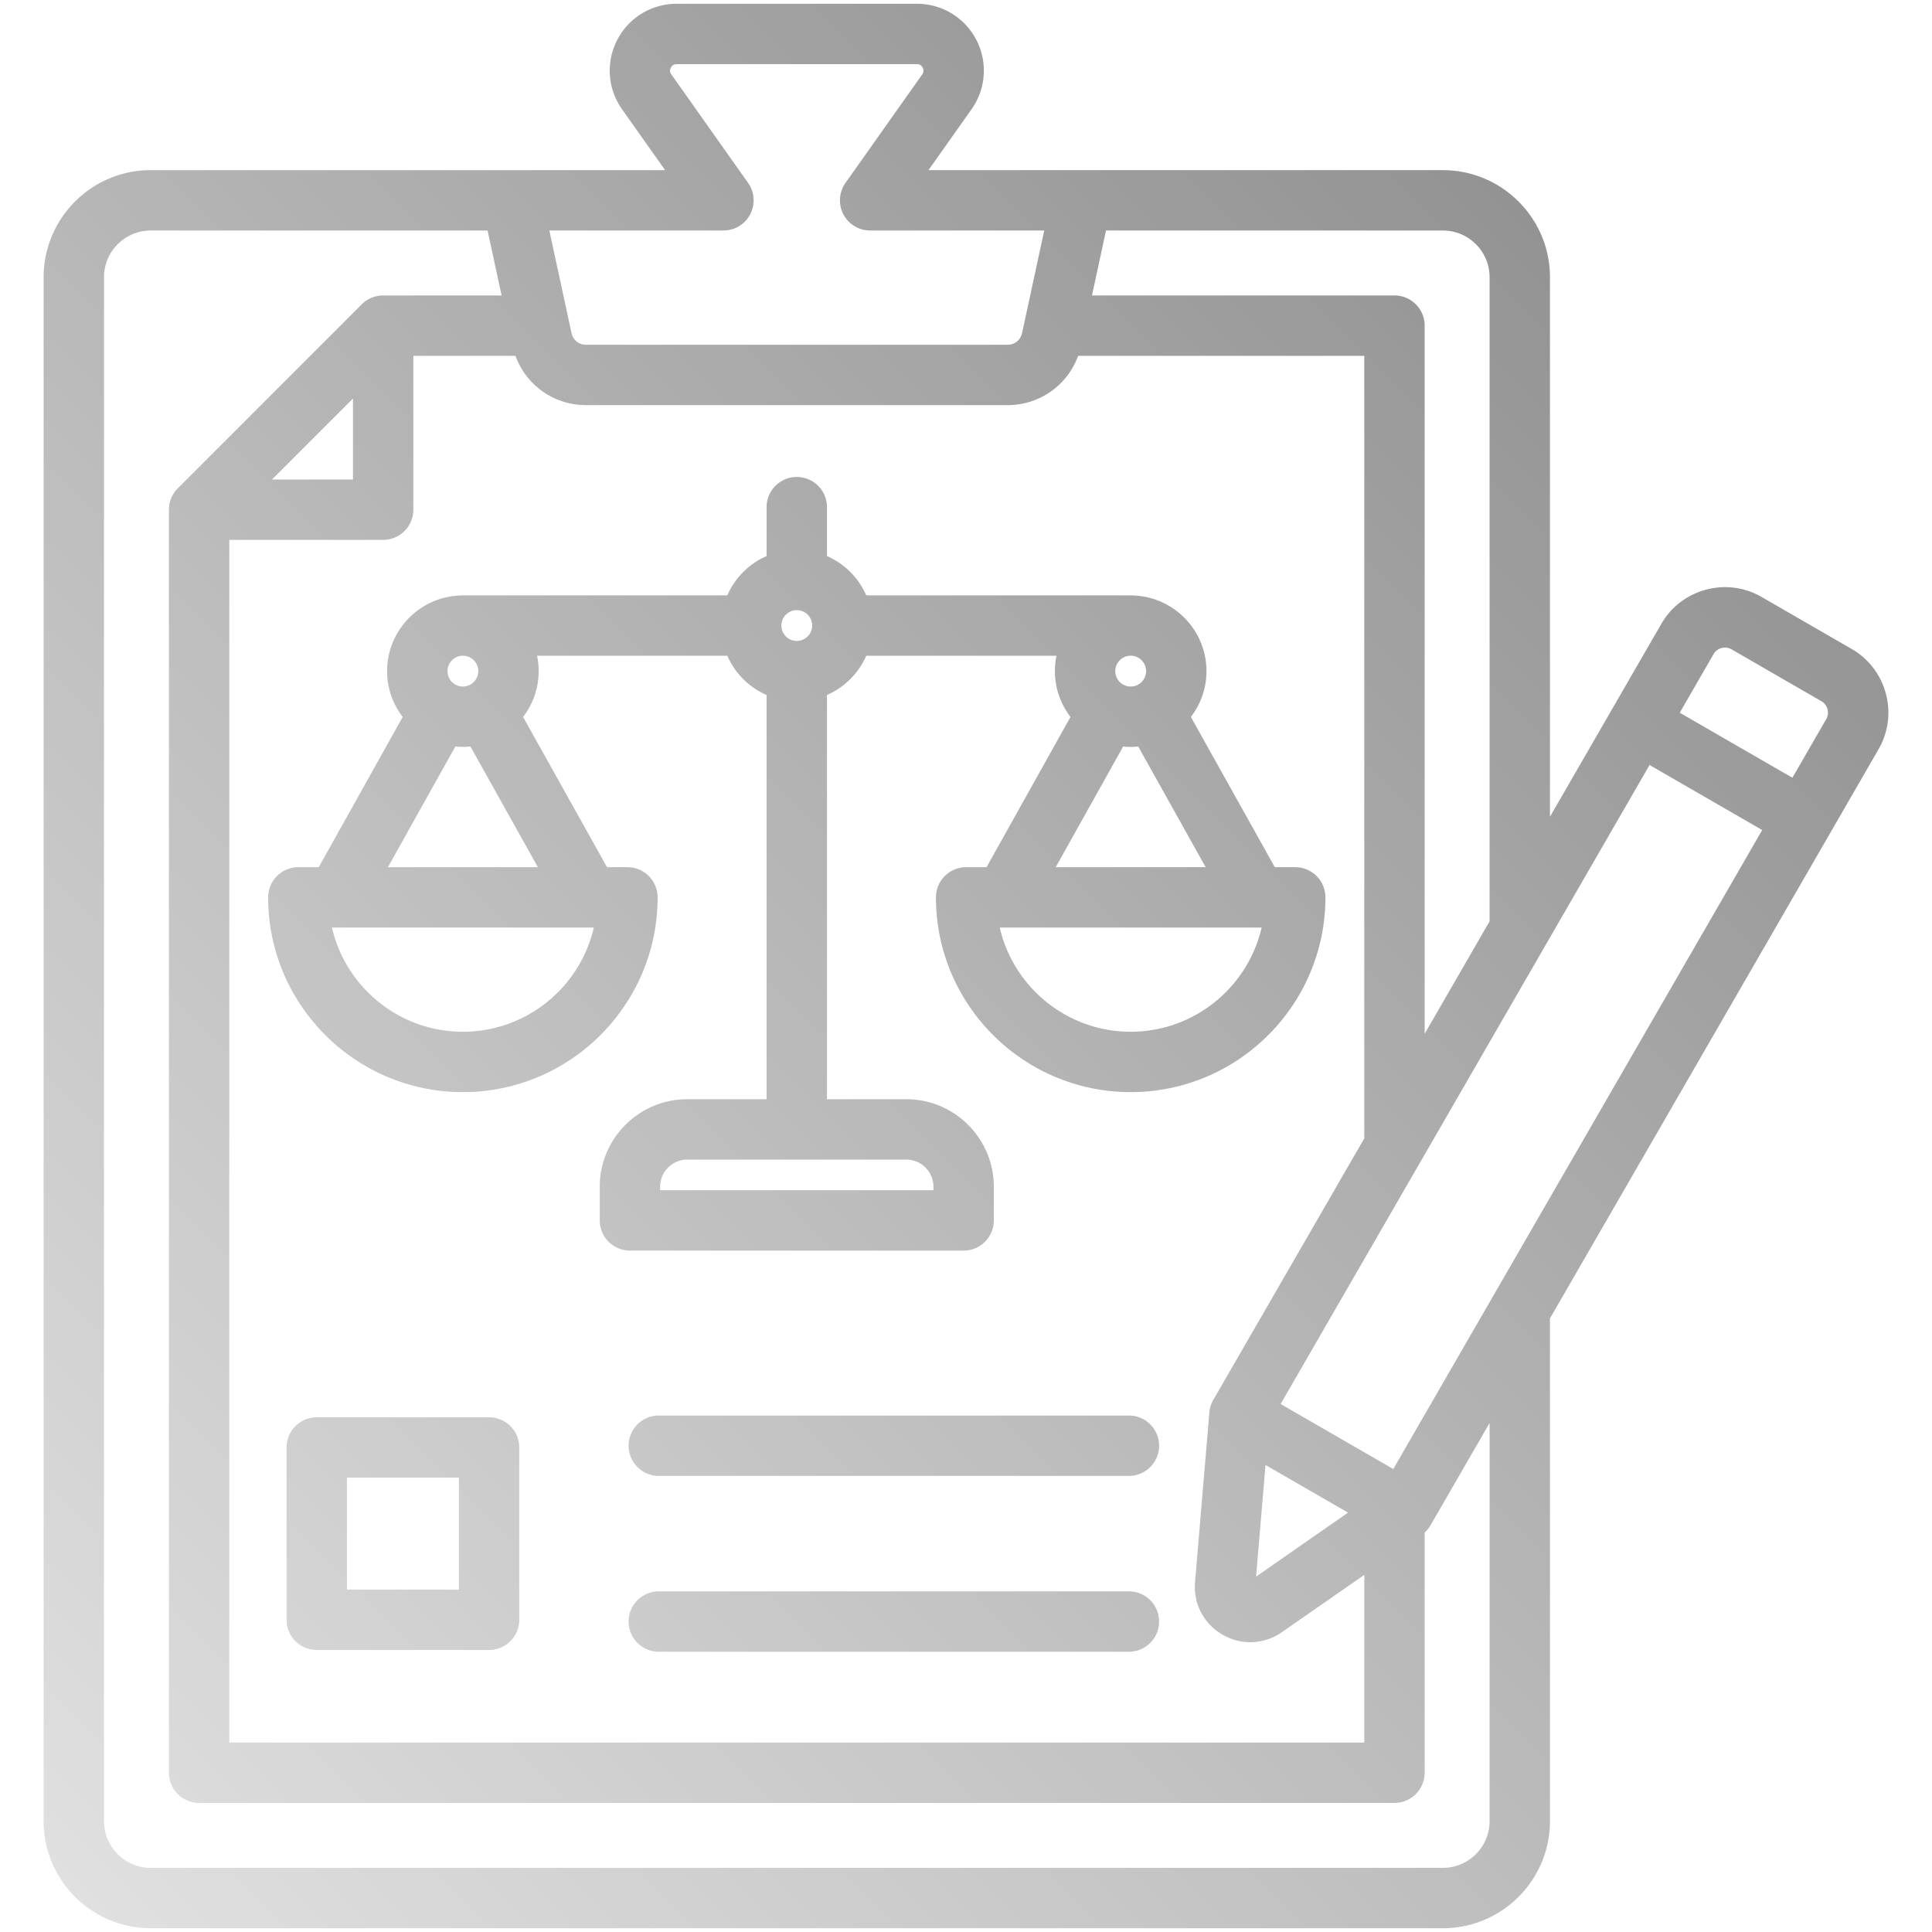 <?xml version="1.0" encoding="UTF-8"?>
<svg xmlns="http://www.w3.org/2000/svg" xmlns:xlink="http://www.w3.org/1999/xlink" version="1.1" width="512" height="512" x="0" y="0" viewBox="0 0 512 512" style="enable-background:new 0 0 512 512" xml:space="preserve">
  <g>
    <linearGradient id="a" x1="3.203" x2="419.113" y1="486" y2="70.09" gradientUnits="userSpaceOnUse">
      <stop stop-opacity="1" stop-color="#e0e0e0" offset="0"/>
      <stop stop-opacity="1" stop-color="#939393" offset="1"/>
    </linearGradient>
    <path fill="url(#a)" d="M499.767 183.801c-1.348-5.029-4.565-9.228-9.062-11.824l-23.846-13.766c-4.496-2.597-9.741-3.284-14.77-1.937-5.028 1.347-9.228 4.565-11.823 9.061l-29.51 51.114V73.469c0-15.648-12.731-28.379-28.38-28.379h-136.32l11.402-16.121c3.848-5.44 4.339-12.488 1.282-18.394C255.683 4.669 249.645 1 242.982 1h-63.648c-6.663 0-12.701 3.669-15.758 9.575s-2.566 12.954 1.282 18.395l11.402 16.121H39.939c-15.648 0-28.379 12.731-28.379 28.379v409.151C11.56 498.269 24.291 511 39.939 511h342.437c15.649 0 28.38-12.731 28.38-28.379V349.389L497.83 198.57c2.596-4.495 3.284-9.741 1.937-14.769zm-439-40.731h40.774a8 8 0 0 0 8-8V94.297h27.063c2.854 7.815 10.202 13.072 18.75 13.072h111.608c8.548 0 15.895-5.258 18.75-13.072h75.838v207.382l-40.013 69.305a8.005 8.005 0 0 0-1.043 3.327l-3.796 44.945c-.484 5.731 2.31 11.077 7.29 13.953a14.675 14.675 0 0 0 7.355 1.992c2.925 0 5.838-.89 8.374-2.655l21.834-15.191v44.437H60.767zm11.314-16 21.459-21.459v21.459zm263.292 261.168 21.867 12.624-24.365 16.952zm33.859 1.073-29.852-17.235 97.769-169.342L467 219.968zm25.524-315.842v170.693l-17.207 29.804V86.297a8 8 0 0 0-8-8h-80.165l3.718-17.207h89.274c6.826 0 12.38 5.553 12.38 12.379zM191.716 61.09a8 8 0 0 0 6.531-12.62L177.92 19.73c-.409-.579-.455-1.185-.135-1.801.319-.617.84-.929 1.548-.929h63.648c.708 0 1.229.313 1.548.929.319.617.273 1.223-.135 1.801l-20.327 28.74a8 8 0 0 0 6.531 12.62h46.134l-5.861 27.124c-.415 1.917-1.949 3.155-3.91 3.155H155.354c-1.961 0-3.496-1.238-3.91-3.155l-5.861-27.125h46.133zm203.04 421.531c0 6.826-5.554 12.379-12.38 12.379H39.939c-6.826 0-12.379-5.553-12.379-12.379V73.469c0-6.826 5.553-12.379 12.379-12.379h89.275l3.718 17.207h-31.391a8 8 0 0 0-5.657 2.343L47.11 129.414a8 8 0 0 0-2.343 5.657v334.722a8 8 0 0 0 8 8h316.782a8 8 0 0 0 8-8v-63.66a7.984 7.984 0 0 0 1.551-1.914l15.656-27.117zm89.218-292.051L475 206.112l-29.851-17.234 8.973-15.542a3.45 3.45 0 0 1 2.107-1.606 3.458 3.458 0 0 1 2.629.338l23.846 13.767a3.449 3.449 0 0 1 1.606 2.108 3.443 3.443 0 0 1-.336 2.627zM255.372 331.42a8 8 0 0 0 8-8v-8.927c0-12.787-10.402-23.189-23.189-23.189h-21.025V184.182a20.19 20.19 0 0 0 10.409-10.409h50.413a20.122 20.122 0 0 0-.419 4.082c0 4.568 1.551 8.772 4.13 12.15l-22.246 39.812h-5.41a8 8 0 0 0-8 8c0 28.456 23.151 51.607 51.607 51.607 28.457 0 51.607-23.151 51.607-51.607a8 8 0 0 0-8-8h-5.409l-22.246-39.812c2.579-3.378 4.129-7.581 4.129-12.149 0-10.797-8.571-19.606-19.263-20.041a8.21 8.21 0 0 0-.819-.042h-70.076a20.19 20.19 0 0 0-10.409-10.409v-12.961a8 8 0 0 0-16 0v12.961a20.193 20.193 0 0 0-10.41 10.41H122.67c-.277 0-.55.014-.819.042-10.692.435-19.263 9.244-19.263 20.041 0 4.568 1.55 8.771 4.129 12.149l-22.246 39.812h-5.409a8 8 0 0 0-8 8c0 28.457 23.151 51.607 51.607 51.607s51.607-23.151 51.607-51.607a8 8 0 0 0-8-8h-5.409l-22.245-39.812c2.579-3.378 4.129-7.581 4.129-12.149 0-1.398-.146-2.763-.419-4.082h50.412a20.193 20.193 0 0 0 10.41 10.41v107.121h-21.025c-12.787 0-23.189 10.403-23.189 23.189v8.927a8 8 0 0 0 8 8h88.432zm-48.297-165.648c0-2.251 1.832-4.082 4.083-4.082s4.082 1.831 4.082 4.082-1.831 4.082-4.082 4.082-4.083-1.831-4.083-4.082zm92.568 32.165c.675 0 1.342-.036 2.001-.101l17.87 31.98h-39.74l17.869-31.98c.658.065 1.325.101 2 .101zm4.083-20.083c0 2.251-1.832 4.083-4.083 4.083s-4.082-1.832-4.082-4.083 1.831-4.082 4.082-4.082 4.083 1.832 4.083 4.082zm-4.083 95.569c-16.885 0-31.062-11.812-34.701-27.607h69.402c-3.64 15.793-17.817 27.607-34.701 27.607zm-176.971 0c-16.884 0-31.061-11.813-34.701-27.607h69.402c-3.638 15.795-17.816 27.607-34.701 27.607zm-19.871-43.608 17.87-31.98c.658.065 1.326.101 2.001.101s1.342-.036 2.001-.101l17.87 31.98zm23.954-51.961c0 2.251-1.832 4.083-4.083 4.083s-4.082-1.832-4.082-4.083 1.831-4.082 4.082-4.082 4.083 1.832 4.083 4.082zm48.189 136.639c0-3.964 3.225-7.189 7.189-7.189h58.05c3.964 0 7.189 3.225 7.189 7.189v.927h-72.429v-.927zm-45.337 61.105H83.944a8 8 0 0 0-8 8v45.663a8 8 0 0 0 8 8h45.663a8 8 0 0 0 8-8v-45.663a8 8 0 0 0-8-8zm-8 45.662H91.944v-29.663h29.663zm185.564 8.465a8 8 0 0 1-8 8h-124.58a8 8 0 0 1 0-16h124.58a8 8 0 0 1 8 8zm0-46.592a8 8 0 0 1-8 8h-124.58a8 8 0 0 1 0-16h124.58a8 8 0 0 1 8 8z" opacity="1" data-original="url(#a)"/>
  </g>
</svg>
